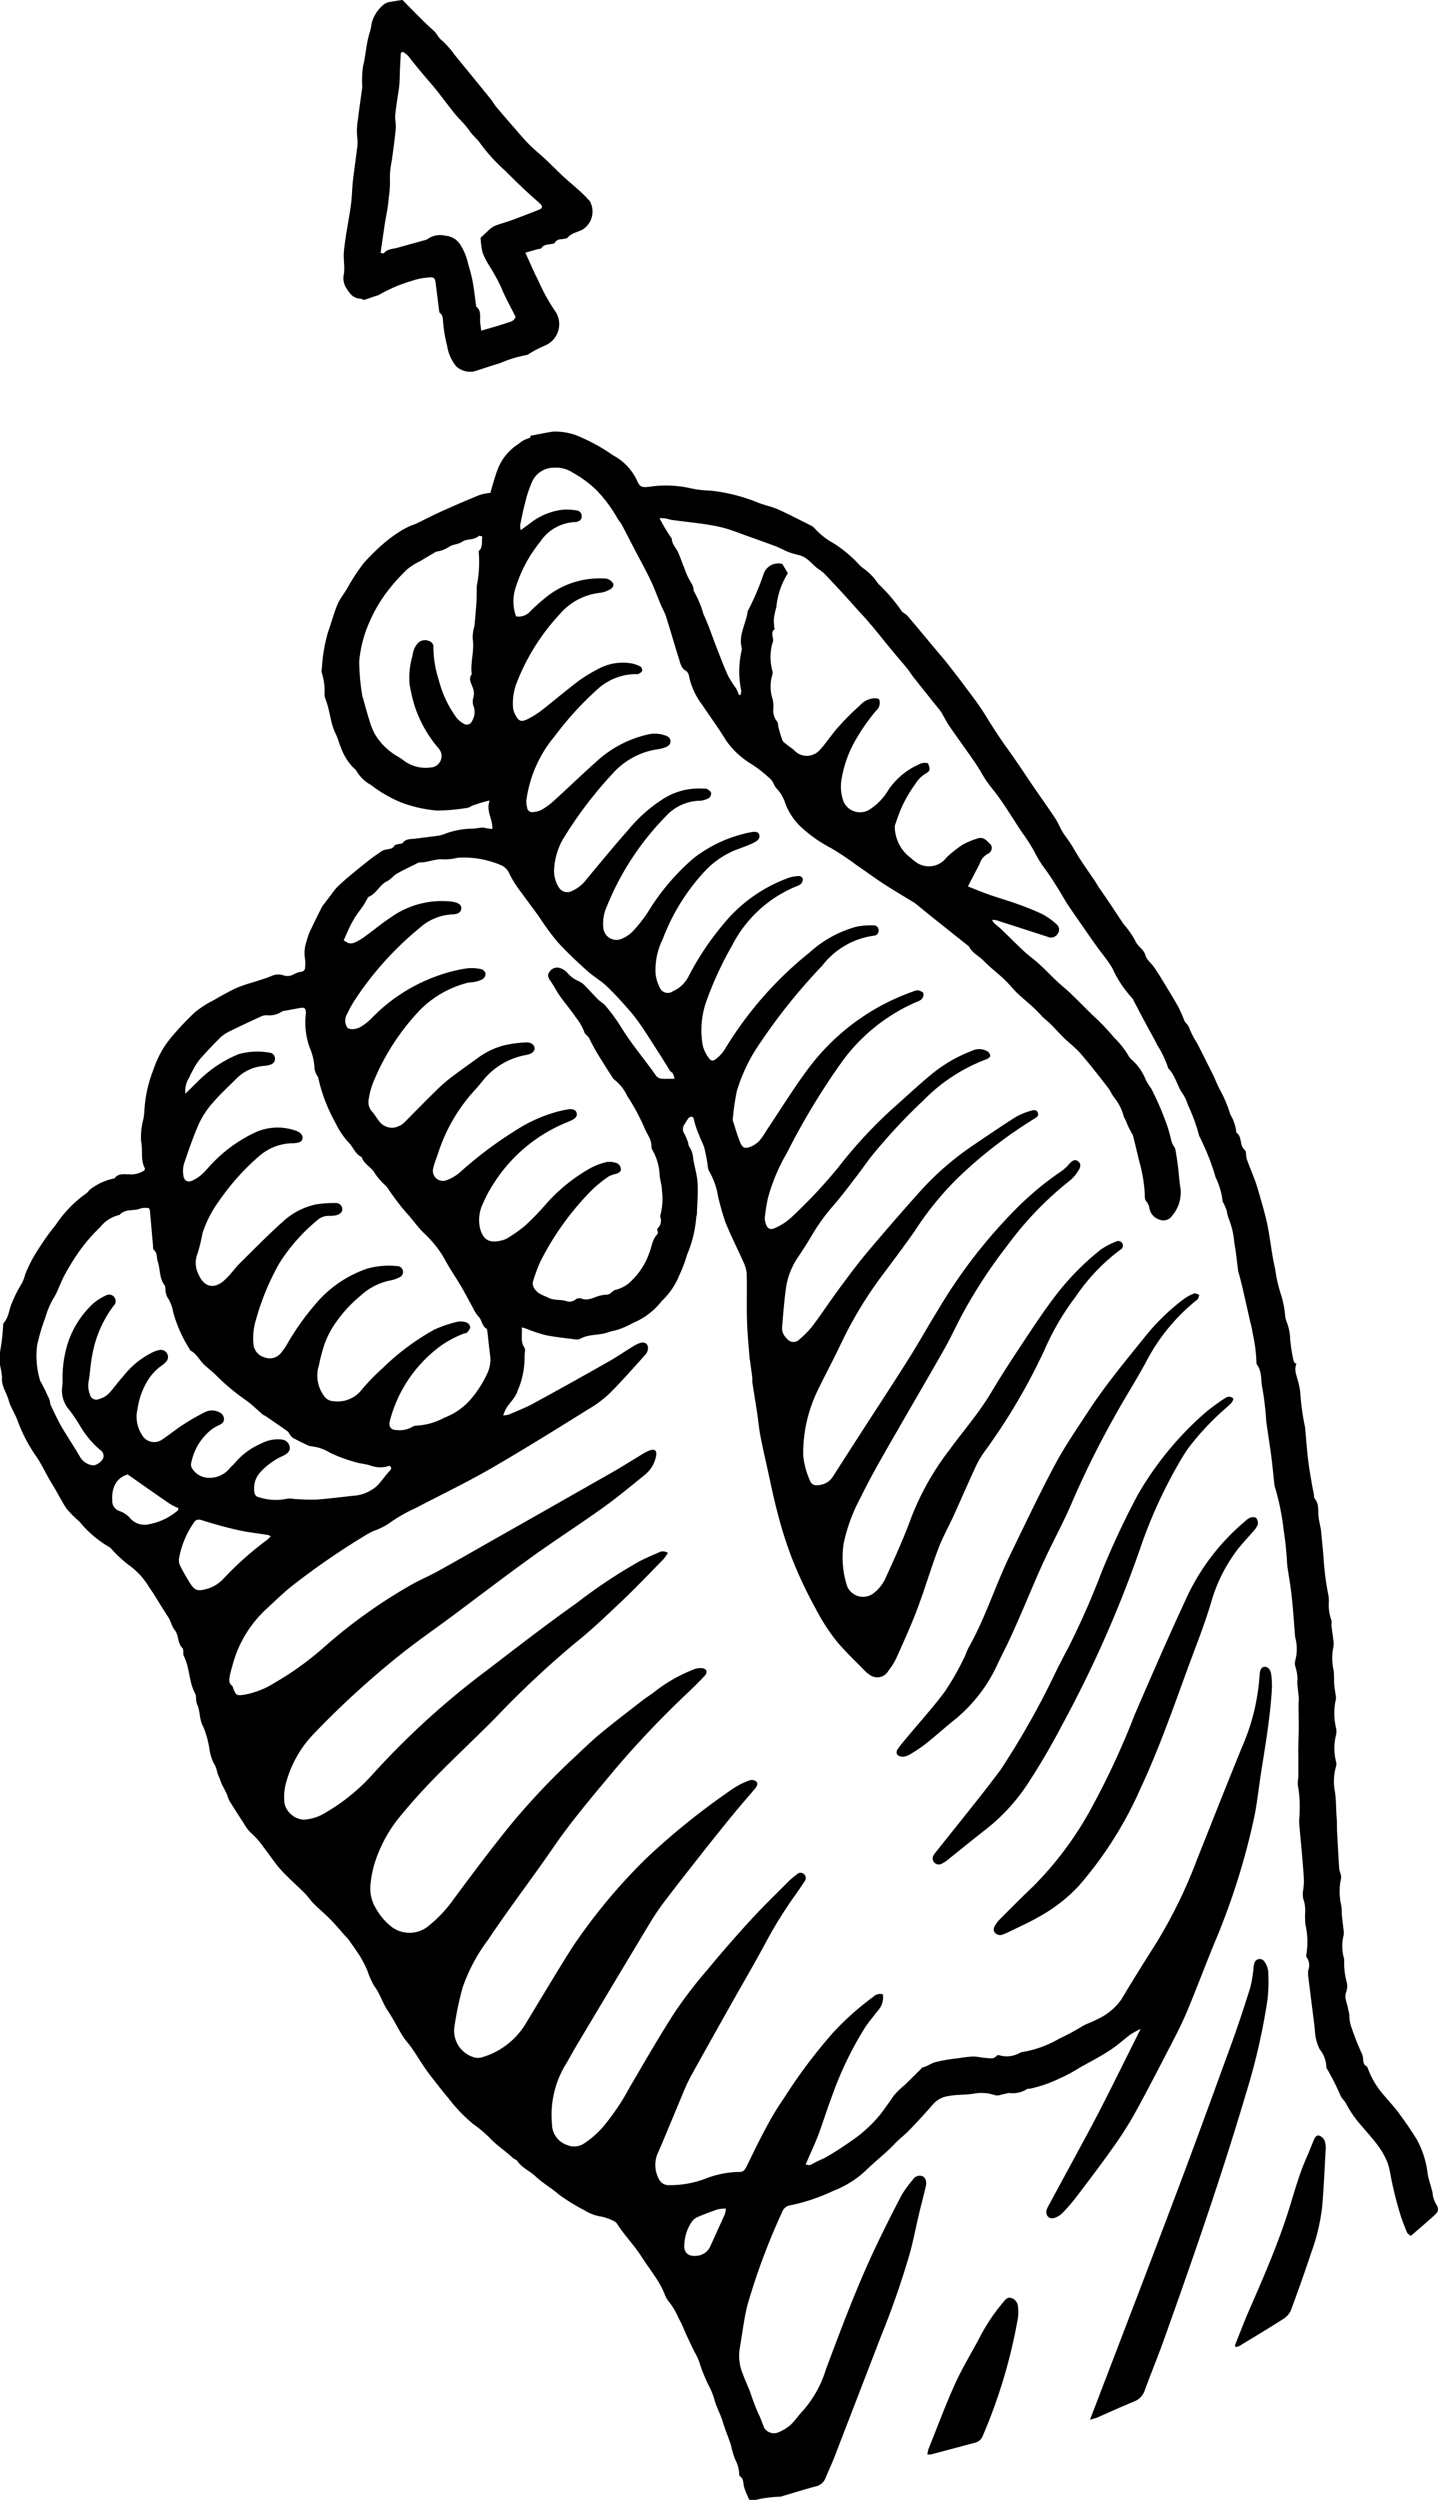 <svg xmlns="http://www.w3.org/2000/svg" width="54.376" height="94.521" viewBox="0 0 54.376 94.521">
  <g id="Group_259" data-name="Group 259" transform="translate(826.791 -15980.405)">
    <path id="Path_242" data-name="Path 242" d="M-777.758,16031.951c-.117.245,0,.47.055.7a2.846,2.846,0,0,1,.077.376,9.187,9.187,0,0,0,.179,1.32.35.35,0,0,1,.008.056c.038.416.069.833.118,1.247.037.313.1.623.148.934.017.1.041.2.061.3.012.064,0,.146.038.189.162.192.119.422.138.642.012.146.049.29.075.436a.789.789,0,0,1,.018.082c.034.352.071.7.1,1.055a10.072,10.072,0,0,0,.188,1.457,1.383,1.383,0,0,1,.013.224,1.64,1.64,0,0,0,.084.661c.038.077.008.186.018.278.017.156.045.311.062.467a.96.96,0,0,1,.008.307,2.04,2.04,0,0,0,.01.887,4.154,4.154,0,0,1,.015.476c.013.165.043.328.065.492a.318.318,0,0,1,.005.11,2.4,2.4,0,0,0,.006,1.1.591.591,0,0,1,0,.251,2.051,2.051,0,0,0,0,1.021.3.3,0,0,1,0,.167,2.043,2.043,0,0,0-.042.972c.049.336.037.669.066,1,.014.167.006.337.014.5.025.473.051.946.081,1.419a1.33,1.33,0,0,0,.052.186.388.388,0,0,1,.019.159,2.28,2.28,0,0,0,.01,1.049,2.846,2.846,0,0,1,.018.335c.019.192.045.386.065.578a.582.582,0,0,1,0,.2,1.691,1.691,0,0,0,.012.856.508.508,0,0,1,.012.11,2.783,2.783,0,0,0,.08.747.658.658,0,0,1,0,.416c-.092.23.029.417.062.622.014.09.048.178.053.269a1.39,1.39,0,0,0,.1.516,10.215,10.215,0,0,0,.379.951.553.553,0,0,1,.04.189c.015.1.01.209.123.267a.117.117,0,0,1,.049.063,3.224,3.224,0,0,0,.646,1.073c.175.213.368.412.53.634.246.336.487.678.7,1.034a3.539,3.539,0,0,1,.393,1.263c.039.228.118.446.175.669.018.072.017.15.039.221a1.016,1.016,0,0,0,.1.25c.1.161.113.273-.022.4-.3.276-.613.539-.93.815-.063-.058-.12-.085-.139-.129-.08-.187-.154-.377-.221-.57a13.82,13.82,0,0,1-.4-1.581,3.322,3.322,0,0,0-.107-.458,2.766,2.766,0,0,0-.245-.492,4.677,4.677,0,0,0-.35-.466c-.2-.247-.423-.48-.619-.733a4.2,4.2,0,0,1-.364-.573c-.064-.12-.172-.2-.225-.336a9,9,0,0,0-.484-.959c-.012-.025-.04-.052-.037-.073a1.126,1.126,0,0,0-.252-.688,1.7,1.7,0,0,1-.181-.712c-.026-.249-.059-.5-.091-.746-.05-.4-.1-.808-.151-1.212a1.026,1.026,0,0,1-.007-.336.493.493,0,0,0-.065-.473.1.1,0,0,1-.015-.078,2.921,2.921,0,0,0-.03-1.159,3.178,3.178,0,0,1-.011-.448,1.284,1.284,0,0,0-.07-.521.844.844,0,0,1,0-.357,3.1,3.1,0,0,0,.025-.359c-.017-.315-.045-.63-.072-.945-.035-.406-.077-.812-.108-1.218-.009-.127.024-.257.014-.383a4.3,4.3,0,0,0-.064-1.031,1.055,1.055,0,0,1,.019-.3c0-.241,0-.482,0-.724,0-.147-.006-.295,0-.442,0-.232.013-.464.014-.7,0-.3-.006-.611-.007-.916,0-.074.015-.149.009-.223-.015-.194-.046-.388-.057-.581a1.465,1.465,0,0,0-.065-.579.444.444,0,0,1-.006-.277,1.687,1.687,0,0,0-.006-.855.692.692,0,0,1-.012-.111c-.039-.473-.069-.946-.12-1.418-.043-.4-.112-.788-.17-1.182,0-.027,0-.057-.007-.084a12.311,12.311,0,0,0-.131-1.277,9.272,9.272,0,0,0-.334-1.632.208.208,0,0,1-.013-.055c-.039-.358-.072-.72-.118-1.077-.052-.4-.117-.807-.175-1.209-.007-.048-.013-.094-.018-.14a10.971,10.971,0,0,0-.142-1.221c-.068-.3-.007-.642-.211-.914a.129.129,0,0,1-.016-.081,6.186,6.186,0,0,0-.149-1.133,3.593,3.593,0,0,0-.088-.408q-.144-.634-.289-1.271c-.038-.161-.08-.323-.122-.485a1.2,1.2,0,0,1-.04-.133c-.051-.368-.083-.739-.151-1.1a3.134,3.134,0,0,0-.225-.945,1.287,1.287,0,0,1-.055-.242c-.027-.086-.065-.168-.1-.251-.021-.051-.065-.1-.063-.149a2.8,2.8,0,0,0-.263-.877c-.077-.275-.174-.546-.278-.812-.093-.239-.208-.472-.314-.706-.007-.018-.026-.031-.028-.048a6.924,6.924,0,0,0-.432-1.185,1.6,1.6,0,0,0-.2-.422c-.206-.294-.266-.668-.523-.933a.1.1,0,0,1-.025-.049,3.878,3.878,0,0,0-.4-.836c-.14-.283-.3-.556-.447-.834-.157-.294-.311-.588-.465-.882-.009-.017-.013-.038-.026-.05a4.248,4.248,0,0,1-.764-1.147c-.173-.3-.4-.558-.6-.838s-.38-.541-.568-.812-.368-.526-.544-.794c-.121-.186-.224-.382-.342-.568-.151-.239-.3-.48-.467-.708a4.165,4.165,0,0,1-.425-.681,6.457,6.457,0,0,0-.473-.739c-.2-.3-.392-.607-.591-.909-.107-.163-.216-.324-.331-.48-.137-.187-.29-.363-.422-.555-.118-.17-.214-.356-.326-.531s-.228-.34-.346-.507c-.25-.356-.507-.709-.752-1.069-.106-.156-.184-.331-.285-.49-.069-.107-.156-.2-.235-.3-.276-.348-.554-.693-.828-1.042-.08-.1-.147-.215-.229-.316-.182-.223-.372-.44-.556-.663-.4-.479-.775-.977-1.2-1.428-.171-.182-.331-.371-.5-.555-.289-.32-.584-.636-.881-.947a2.16,2.16,0,0,0-.244-.184c-.225-.172-.391-.423-.683-.5-.132-.037-.268-.065-.4-.115-.171-.066-.332-.158-.5-.224-.38-.144-.763-.277-1.145-.415-.252-.09-.5-.188-.756-.264a5.774,5.774,0,0,0-.62-.132c-.182-.032-.366-.056-.55-.078-.286-.037-.573-.07-.858-.109-.082-.011-.161-.041-.243-.056-.059-.01-.12-.008-.227-.015a6.71,6.71,0,0,0,.448.753c.006.007.018.014.018.021,0,.2.145.332.224.494.1.2.158.418.247.611a2.621,2.621,0,0,0,.275.593.548.548,0,0,1,.07.178c.014.044,0,.1.03.135a3.832,3.832,0,0,1,.35.846c.2.426.346.879.518,1.318.135.344.264.689.417,1.024a4.921,4.921,0,0,0,.31.484,1.881,1.881,0,0,1,.1.237l.059-.009a.525.525,0,0,0,.024-.168,3.523,3.523,0,0,1,.007-1.464.3.3,0,0,0,.014-.138c-.132-.5.17-.926.224-1.393a9.386,9.386,0,0,0,.6-1.4.586.586,0,0,1,.71-.387l.21.352a2.918,2.918,0,0,0-.437,1.294,2.6,2.6,0,0,0-.09.407,2.278,2.278,0,0,0,.014.358c0,.018.023.047.02.049-.2.143-.012.348-.079.5a1.856,1.856,0,0,0-.077.72,1.741,1.741,0,0,0,.054.323.369.369,0,0,1,.017.161,1.507,1.507,0,0,0,.005.957,1.381,1.381,0,0,1,.025.335.659.659,0,0,0,.138.5c.044.043.033.14.053.21a5.01,5.01,0,0,0,.15.5c.024.063.1.11.155.157.093.076.2.139.287.22a.65.65,0,0,0,.952.012,3.666,3.666,0,0,0,.317-.387c.14-.175.269-.358.421-.521a9.276,9.276,0,0,1,.789-.787.794.794,0,0,1,.615-.281c.037.006.072.018.116.028a.373.373,0,0,1-.087.418,7.193,7.193,0,0,0-.714.993,4.419,4.419,0,0,0-.624,1.687,1.656,1.656,0,0,0,.083.774.682.682,0,0,0,.933.339,2.206,2.206,0,0,0,.775-.788,2.76,2.76,0,0,1,.944-.852c.318-.156.311-.172.541-.146.1.244.09.3-.109.408a1.227,1.227,0,0,0-.381.4,4.9,4.9,0,0,0-.549.971c-.071.172-.13.349-.191.524a.27.27,0,0,0-.022.138,1.487,1.487,0,0,0,.56,1.11c.069.042.12.114.19.153a.832.832,0,0,0,1.207-.139,4.586,4.586,0,0,1,.592-.471,2.736,2.736,0,0,1,.588-.248c.229-.078.356.109.492.236a.239.239,0,0,1-.091.337.625.625,0,0,0-.321.366c-.144.286-.294.57-.453.877.279.109.541.219.809.313.35.122.707.223,1.055.349a9.986,9.986,0,0,1,.955.388,2.484,2.484,0,0,1,.52.371.26.26,0,0,1,.05.376.291.291,0,0,1-.368.109l-1.937-.626a.8.8,0,0,0-.172-.013.776.776,0,0,0,.091.13c.089.081.187.153.274.237.288.276.568.562.86.832.177.165.378.3.556.467.237.217.459.449.692.669.16.15.334.285.492.437.268.258.53.521.792.784a9.2,9.2,0,0,1,.868.9,3.336,3.336,0,0,1,.516.645c.055.127.193.218.29.328a2.033,2.033,0,0,1,.379.607,1.934,1.934,0,0,0,.2.321,10.835,10.835,0,0,1,.529,1.191,5.439,5.439,0,0,1,.245.819,1.177,1.177,0,0,0,.083.176.578.578,0,0,1,.065.122c.04.237.08.475.106.713s.042.461.077.691a1.347,1.347,0,0,1-.308,1.119.389.389,0,0,1-.445.153.559.559,0,0,1-.4-.388.624.624,0,0,0-.138-.326c-.053-.054-.047-.176-.049-.267a5.418,5.418,0,0,0-.194-1.18c-.081-.332-.16-.665-.243-1a.784.784,0,0,0-.07-.146c-.032-.062-.068-.124-.1-.187-.042-.093-.078-.188-.119-.28a.9.9,0,0,1-.072-.15,1.851,1.851,0,0,0-.356-.7c-.09-.115-.144-.259-.233-.373-.335-.43-.668-.862-1.023-1.274-.189-.22-.426-.4-.635-.6-.178-.175-.343-.361-.519-.536-.11-.111-.242-.2-.345-.317-.263-.3-.578-.539-.867-.808-.188-.175-.347-.382-.533-.56-.254-.24-.536-.452-.778-.7-.178-.186-.43-.293-.553-.534-.011-.023-.039-.039-.061-.057q-.673-.536-1.345-1.071c-.215-.173-.426-.348-.64-.52a.751.751,0,0,0-.094-.058c-.37-.228-.745-.446-1.108-.684-.338-.221-.662-.463-1-.691a10.349,10.349,0,0,0-.989-.659,5.147,5.147,0,0,1-1.144-.811,2.4,2.4,0,0,1-.573-.875,1.409,1.409,0,0,0-.312-.544c-.1-.091-.129-.243-.218-.344a4.97,4.97,0,0,0-.826-.644,3.092,3.092,0,0,1-.879-.84c-.28-.459-.6-.893-.9-1.344a2.708,2.708,0,0,1-.5-1.071.321.321,0,0,0-.113-.217c-.191-.1-.219-.294-.274-.466-.169-.533-.32-1.071-.489-1.6-.05-.157-.141-.3-.2-.453-.134-.316-.249-.64-.4-.948-.187-.392-.4-.771-.6-1.158-.157-.3-.311-.606-.472-.906-.048-.091-.127-.163-.172-.255a5.231,5.231,0,0,0-.793-1.06,4.354,4.354,0,0,0-.887-.652,1.158,1.158,0,0,0-.718-.187.9.9,0,0,0-.82.533,4.441,4.441,0,0,0-.262.792c-.075.275-.13.557-.187.838a.793.793,0,0,0,.019.2l.374-.276a2.444,2.444,0,0,1,1.233-.5,2.107,2.107,0,0,1,.5.028.217.217,0,0,1,.2.231c-.005.136-.1.188-.224.21a.137.137,0,0,1-.028,0,1.661,1.661,0,0,0-1.317.744,5.2,5.2,0,0,0-.956,1.821,1.649,1.649,0,0,0,.042,1,.583.583,0,0,0,.547-.2,7.639,7.639,0,0,1,.652-.575,3.224,3.224,0,0,1,2.073-.659.525.525,0,0,1,.194.021.436.436,0,0,1,.2.159c.049.11-.038.2-.134.246a.987.987,0,0,1-.341.116,2.332,2.332,0,0,0-1.531.8,8.132,8.132,0,0,0-1.664,2.679,2.178,2.178,0,0,0-.11.872.709.709,0,0,0,.088.265c.124.244.223.283.47.158a3.216,3.216,0,0,0,.521-.327c.472-.367.928-.758,1.406-1.118a5.9,5.9,0,0,1,.791-.477,1.939,1.939,0,0,1,1.175-.186,1.226,1.226,0,0,1,.366.124.185.185,0,0,1,.065.164c-.012.047-.084.084-.137.113a.259.259,0,0,1-.111.009,2.173,2.173,0,0,0-1.471.6,11.954,11.954,0,0,0-1.516,1.653c-.065.08-.124.164-.192.242a4.765,4.765,0,0,0-.951,2.279.877.877,0,0,0,.03.275.183.183,0,0,0,.22.166.787.787,0,0,0,.321-.083,2.641,2.641,0,0,0,.453-.328c.553-.5,1.091-1.025,1.651-1.521a4.241,4.241,0,0,1,1.868-.988,1.189,1.189,0,0,1,.691.017c.11.04.216.09.215.227s-.1.193-.211.235a1.093,1.093,0,0,1-.215.059,2.829,2.829,0,0,0-1.735.9,15.34,15.34,0,0,0-1.914,2.524,2.6,2.6,0,0,0-.327,1.176,1.146,1.146,0,0,0,.194.652.373.373,0,0,0,.477.117,1.356,1.356,0,0,0,.544-.429c.532-.642,1.061-1.285,1.613-1.908a5.564,5.564,0,0,1,1.253-1.118,2.519,2.519,0,0,1,1.573-.417c.046,0,.1-.006.137.016.059.037.136.09.147.146a.218.218,0,0,1-.077.189.775.775,0,0,1-.339.107,1.773,1.773,0,0,0-1.275.567,10.431,10.431,0,0,0-2.251,3.428,1.545,1.545,0,0,0-.136.765.5.5,0,0,0,.75.435,1.2,1.2,0,0,0,.384-.277,5.535,5.535,0,0,0,.551-.7,8.486,8.486,0,0,1,1.735-2.048,5.09,5.09,0,0,1,2.181-.983.555.555,0,0,1,.056-.009c.1-.009.2-.006.239.1s-.023.2-.114.257a2,2,0,0,1-.3.146c-.164.068-.332.125-.5.191a3.228,3.228,0,0,0-1.123.773,7.767,7.767,0,0,0-1.607,2.581,2.623,2.623,0,0,0-.273,1.329,1.589,1.589,0,0,0,.153.5.331.331,0,0,0,.5.15,1.22,1.22,0,0,0,.583-.543,10.638,10.638,0,0,1,1.3-1.963,5.677,5.677,0,0,1,2.506-1.788,1.375,1.375,0,0,1,.383-.065.182.182,0,0,1,.144.1.273.273,0,0,1-.067.191.41.41,0,0,1-.17.095,4.764,4.764,0,0,0-2.447,2.256,13.092,13.092,0,0,0-.982,2.141,3.31,3.31,0,0,0-.123,1.605,1.226,1.226,0,0,0,.221.476c.093.141.178.148.3.039a1.419,1.419,0,0,0,.317-.351,13.874,13.874,0,0,1,3.2-3.657,4.318,4.318,0,0,1,1.78-.979,2.825,2.825,0,0,1,.637-.051.184.184,0,0,1,.2.193.192.192,0,0,1-.195.2,2.968,2.968,0,0,0-1.938,1.132,21.7,21.7,0,0,0-2.323,2.884,6.49,6.49,0,0,0-.907,1.857,9.471,9.471,0,0,0-.152,1.055.132.132,0,0,0,0,.056c.093.282.169.571.285.843.087.2.176.231.385.151a.958.958,0,0,0,.339-.23,2.882,2.882,0,0,0,.27-.392c.527-.785,1.021-1.594,1.587-2.349a8.446,8.446,0,0,1,3.955-2.9.4.4,0,0,1,.188-.042c.074.015.175.056.2.112a.273.273,0,0,1-.065.217.506.506,0,0,1-.193.108,6.838,6.838,0,0,0-2.85,2.3,26.543,26.543,0,0,0-2.056,3.412,7.005,7.005,0,0,0-.715,1.7,6.669,6.669,0,0,0-.118.72.6.6,0,0,0,.032.247c.058.187.165.256.341.174a2.18,2.18,0,0,0,.589-.369,18.944,18.944,0,0,0,1.826-1.942,17.219,17.219,0,0,1,2.079-2.24c.476-.422.942-.857,1.432-1.264a5.457,5.457,0,0,1,1.523-.885.634.634,0,0,1,.593.014.255.255,0,0,1,.109.173c0,.039-.076.1-.13.122a6.567,6.567,0,0,0-2.4,1.563,21.621,21.621,0,0,0-1.986,2.14c-.188.245-.364.5-.552.744-.274.356-.543.717-.836,1.058a7.447,7.447,0,0,0-.812,1.106q-.262.448-.554.879a2.768,2.768,0,0,0-.46,1.2c-.064.472-.1.949-.14,1.424a.53.53,0,0,0,.178.453.305.305,0,0,0,.472.033,3.424,3.424,0,0,0,.508-.521c.342-.456.656-.934.995-1.393s.7-.949,1.08-1.4c.645-.767,1.3-1.52,1.97-2.269a10.922,10.922,0,0,1,2.031-1.765c.534-.362,1.068-.727,1.614-1.072a2.675,2.675,0,0,1,.569-.229c.1-.033.216-.043.256.091.034.114-.057.166-.14.215a17.037,17.037,0,0,0-2.859,2.207,11.7,11.7,0,0,0-1.664,2.043c-.382.543-.78,1.075-1.179,1.607a15.232,15.232,0,0,0-1.6,2.633c-.283.6-.6,1.187-.888,1.782a5.466,5.466,0,0,0-.548,2.445,3.037,3.037,0,0,0,.246.941c.069.194.2.228.413.182a.682.682,0,0,0,.458-.3q.492-.769.985-1.534c.629-.976,1.266-1.945,1.885-2.927.379-.6.725-1.225,1.1-1.831a19.638,19.638,0,0,1,3.037-3.918,11.653,11.653,0,0,1,1.671-1.369,1.768,1.768,0,0,0,.28-.271c.123-.13.214-.158.314-.087s.126.181.036.325a1.487,1.487,0,0,1-.336.405,12.7,12.7,0,0,0-2.353,2.438,19,19,0,0,0-1.707,2.6c-.23.429-.432.873-.672,1.3-.557.984-1.129,1.962-1.694,2.942-.294.511-.59,1.021-.876,1.535-.209.376-.412.756-.6,1.144a6.483,6.483,0,0,0-.654,1.754,3.5,3.5,0,0,0,.133,1.637.652.652,0,0,0,.988.263,1.536,1.536,0,0,0,.488-.639c.333-.731.668-1.463.942-2.221a10.309,10.309,0,0,1,1.442-2.561c.53-.725,1.122-1.4,1.585-2.179.331-.555.679-1.1,1.037-1.637.439-.663.872-1.333,1.352-1.966a9.928,9.928,0,0,1,1.74-1.787,2.745,2.745,0,0,1,.589-.313.178.178,0,0,1,.244.077.179.179,0,0,1-.089.239,7.266,7.266,0,0,0-1.673,1.758,9.775,9.775,0,0,0-1.19,2.031,22.774,22.774,0,0,1-2.265,3.839,3.356,3.356,0,0,0-.35.605c-.283.611-.55,1.23-.829,1.844-.186.407-.41.8-.568,1.221-.283.753-.51,1.526-.794,2.279-.238.629-.518,1.242-.792,1.857a2.578,2.578,0,0,1-.3.477.476.476,0,0,1-.722.141.746.746,0,0,1-.132-.1c-.365-.377-.749-.736-1.087-1.136a7.435,7.435,0,0,1-.814-1.261,16.3,16.3,0,0,1-.9-1.913,15.793,15.793,0,0,1-.523-1.646c-.159-.592-.279-1.194-.412-1.793-.089-.4-.181-.8-.256-1.2-.052-.274-.074-.554-.116-.828-.056-.376-.12-.752-.177-1.128-.013-.083,0-.168-.014-.251-.024-.2-.053-.406-.08-.609,0-.018-.011-.036-.013-.054-.035-.474-.085-.948-.1-1.422-.018-.59,0-1.181-.011-1.771a1.152,1.152,0,0,0-.1-.426c-.233-.528-.5-1.043-.712-1.577a9.722,9.722,0,0,1-.273-.965,2.8,2.8,0,0,0-.345-.964.475.475,0,0,1-.044-.187,6.8,6.8,0,0,0-.131-.683c-.046-.156-.133-.3-.188-.458a3.454,3.454,0,0,1-.209-.627c-.016-.11-.142-.118-.211-.022-.054.076-.1.158-.15.235a.3.3,0,0,0,.005.34,2.576,2.576,0,0,1,.13.3c.024.061.017.139.054.187a.918.918,0,0,1,.149.441c.047.313.146.618.165.931.023.39-.012.783-.025,1.174,0,.046-.024.091-.025.137a4.521,4.521,0,0,1-.345,1.4,5.154,5.154,0,0,1-.294.78,2.781,2.781,0,0,1-.624.937.246.246,0,0,0-.059.061,2.647,2.647,0,0,1-1.054.8,3.606,3.606,0,0,1-.508.234c-.146.056-.3.075-.452.128-.342.122-.727.058-1.055.245a.332.332,0,0,1-.192.02c-.377-.049-.758-.085-1.129-.163a6.14,6.14,0,0,1-.736-.248c-.034-.012-.068-.021-.149-.042.028.274-.06.529.1.765a.228.228,0,0,1,.024.125,1.659,1.659,0,0,0-.019.22,3.088,3.088,0,0,1-.256,1.271c-.091.313-.355.493-.482.768-.022.048-.038.1-.071.181a1,1,0,0,0,.212-.032c.3-.13.607-.248.894-.4q1.453-.792,2.894-1.611c.31-.176.6-.378.906-.563a1.223,1.223,0,0,1,.276-.136c.2-.062.334.07.285.274a.4.4,0,0,1-.089.172c-.44.484-.87.979-1.332,1.442a4.216,4.216,0,0,1-.781.593c-1.241.77-2.478,1.546-3.743,2.275-.924.533-1.888.994-2.833,1.489a5.9,5.9,0,0,0-1.036.6,2.6,2.6,0,0,1-.547.263,2.707,2.707,0,0,0-.249.128,28.2,28.2,0,0,0-2.845,1.956c-.336.268-.643.572-.96.863a4.416,4.416,0,0,0-1.3,2.191,3.135,3.135,0,0,0-.09.353c-.018.126-.05.264.084.359a.168.168,0,0,1,.039.073c.106.292.126.313.432.27a3.284,3.284,0,0,0,1.167-.464,11.567,11.567,0,0,0,1.8-1.294,19.6,19.6,0,0,1,3.4-2.431c.312-.17.64-.311.951-.482.68-.376,1.353-.763,2.028-1.146q2.295-1.3,4.589-2.607c.349-.2.689-.416,1.035-.623a2.127,2.127,0,0,1,.344-.187c.2-.074.293,0,.252.211a1.192,1.192,0,0,1-.426.709c-.523.426-1.042.857-1.589,1.248-.882.633-1.8,1.22-2.679,1.854-1.033.743-2.044,1.518-3.065,2.278-.654.484-1.325.947-1.959,1.458a33.087,33.087,0,0,0-3.306,3.04,4.272,4.272,0,0,0-1,1.893,2.114,2.114,0,0,0-.025.67.816.816,0,0,0,.718.6,1.759,1.759,0,0,0,.845-.276,7.292,7.292,0,0,0,1.7-1.366,30.414,30.414,0,0,1,4.414-4.026c1.114-.853,2.225-1.715,3.37-2.525a19.633,19.633,0,0,1,2.383-1.583c.225-.114.456-.217.689-.313a.345.345,0,0,1,.377,0,1.87,1.87,0,0,1-.17.241c-.5.508-.988,1.024-1.5,1.513-.6.567-1.193,1.141-1.835,1.654a35.819,35.819,0,0,0-3.029,2.842c-.737.745-1.506,1.459-2.239,2.208-.484.494-.95,1.011-1.387,1.546a5.265,5.265,0,0,0-.943,1.775,3.812,3.812,0,0,0-.138.715,1.45,1.45,0,0,0,.193.939,2.352,2.352,0,0,0,.612.716,1.131,1.131,0,0,0,1.33,0,4.963,4.963,0,0,0,1.036-1.1c.715-.961,1.432-1.923,2.191-2.85a26.867,26.867,0,0,1,2.4-2.521c.306-.288.608-.583.933-.851.527-.434,1.069-.848,1.608-1.267.148-.115.313-.208.456-.328a5.837,5.837,0,0,1,1.435-.816.688.688,0,0,1,.35-.056c.166.021.207.16.091.285-.205.219-.419.429-.635.636a36.276,36.276,0,0,0-2.748,2.889c-.8.962-1.623,1.92-2.332,2.951-.811,1.182-1.685,2.316-2.478,3.508a6.539,6.539,0,0,0-.962,1.8,11.737,11.737,0,0,0-.314,1.508,1.046,1.046,0,0,0,.725,1.131.519.519,0,0,0,.3.01,2.873,2.873,0,0,0,1.646-1.233c.588-.969,1.165-1.943,1.769-2.9a21.367,21.367,0,0,1,2.829-3.407,27.015,27.015,0,0,1,3.233-2.6,2.965,2.965,0,0,1,.647-.334.294.294,0,0,1,.253.027c.1.079.042.192-.027.275-.283.337-.574.666-.853,1.007q-.586.718-1.159,1.445c-.486.618-.972,1.236-1.447,1.863a9.049,9.049,0,0,0-.546.815q-1.375,2.287-2.741,4.577c-.159.265-.3.539-.461.8a3.676,3.676,0,0,0-.476,2.188.835.835,0,0,0,.572.788.677.677,0,0,0,.617-.043,3.5,3.5,0,0,0,.881-.815,8.661,8.661,0,0,0,.86-1.312c.565-.96,1.118-1.929,1.722-2.863a17.137,17.137,0,0,1,1.229-1.6c.525-.634,1.065-1.257,1.621-1.862.467-.512.966-.993,1.454-1.484a3.088,3.088,0,0,1,.3-.251.192.192,0,0,1,.278-.008.2.2,0,0,1,.009.281c-.119.179-.238.358-.364.533a16.2,16.2,0,0,0-1.107,1.789c-.412.767-.853,1.518-1.279,2.275-.522.93-1.046,1.86-1.561,2.794a7.292,7.292,0,0,0-.312.689c-.3.707-.586,1.417-.889,2.121a1.114,1.114,0,0,0,.016,1.051.4.4,0,0,0,.384.222,3.768,3.768,0,0,0,1.32-.225,3.693,3.693,0,0,1,1.34-.275c.15.006.208-.089.266-.206.247-.5.49-1.011.757-1.5a10.517,10.517,0,0,1,.639-1.055,19.9,19.9,0,0,1,1.866-2.494,10.577,10.577,0,0,1,1.526-1.363.364.364,0,0,1,.368-.095.757.757,0,0,1-.207.636c-.153.2-.319.393-.458.6a13.1,13.1,0,0,0-1.265,2.626c-.182.48-.334.974-.514,1.455-.115.307-.256.6-.385.9-.028.065-.054.131-.092.221.085.006.154.032.187.009a4.706,4.706,0,0,1,.51-.249,11.34,11.34,0,0,0,1-.637,5.049,5.049,0,0,0,1.119-1.014c.181-.233.346-.471.512-.713a3.172,3.172,0,0,1,.433-.421c.2-.2.405-.4.607-.6.013-.013.02-.039.034-.043.171-.039.317-.148.475-.2a5.81,5.81,0,0,1,.877-.152,4.671,4.671,0,0,1,.58-.068c.155,0,.311.042.468.052s.3.063.418-.079a.112.112,0,0,1,.094-.023,1,1,0,0,0,.806-.1.119.119,0,0,1,.054-.016,4.077,4.077,0,0,0,1.431-.519,7.849,7.849,0,0,0,.845-.454c.169-.1.366-.157.54-.253a2.258,2.258,0,0,0,.943-.76q.636-1.059,1.3-2.1a18.441,18.441,0,0,0,1.576-3.224c.564-1.416,1.123-2.835,1.7-4.246a8.03,8.03,0,0,0,.654-2.685c.01-.22.075-.321.192-.329s.224.1.249.292a3.235,3.235,0,0,1,.022.614c-.067,1.029-.239,2.044-.4,3.062-.1.628-.159,1.265-.3,1.884a26.489,26.489,0,0,1-1.393,4.412c-.381.906-.72,1.829-1.1,2.738-.171.414-.374.816-.581,1.215-.478.923-.952,1.848-1.456,2.757a14.381,14.381,0,0,1-.872,1.34c-.412.58-.843,1.146-1.274,1.712a6.859,6.859,0,0,1-.531.617.761.761,0,0,1-.328.2c-.193.051-.326-.1-.281-.3a.573.573,0,0,1,.053-.129q.742-1.371,1.484-2.741.366-.68.714-1.369c.384-.76.762-1.524,1.143-2.286.045-.091.091-.181.163-.326a3.352,3.352,0,0,0-.4.221c-.264.2-.507.426-.783.6-.361.234-.744.432-1.12.643a5.774,5.774,0,0,1-.782.418,5.013,5.013,0,0,1-1.073.373c-.055.009-.125,0-.162.034a1,1,0,0,1-.643.134c-.109.009-.214.049-.322.067a.437.437,0,0,1-.218.018,1.592,1.592,0,0,0-.83-.056c-.315.049-.633.026-.939.088a.935.935,0,0,0-.559.287c-.293.341-.6.671-.915,1-.178.185-.388.338-.563.525-.336.359-.731.652-1.082,1a3.775,3.775,0,0,1-1.23.771,7.251,7.251,0,0,1-1.619.546.379.379,0,0,0-.312.247,24.618,24.618,0,0,0-1.315,3.521c-.138.552-.2,1.122-.3,1.685a1.782,1.782,0,0,0,.117.908c.084.234.192.462.283.694a8.439,8.439,0,0,0,.311.82c.089.173.143.354.217.53a.431.431,0,0,0,.484.2,1.627,1.627,0,0,0,.5-.286c.187-.167.324-.389.5-.568a4.26,4.26,0,0,0,.858-1.56c.583-1.552,1.16-3.1,1.87-4.6q.476-1,.992-1.982a3.931,3.931,0,0,1,.413-.566.306.306,0,0,1,.362-.147c.121.046.18.2.136.391-.08.347-.174.689-.256,1.036-.118.5-.215,1.007-.35,1.5a32.825,32.825,0,0,1-1.108,3.179q-.878,2.281-1.757,4.558c-.1.254-.218.5-.321.749a.5.5,0,0,1-.362.317c-.433.117-.862.251-1.293.378a.157.157,0,0,1-.054.014,4.544,4.544,0,0,0-1.075.158.471.471,0,0,1-.09-.018c-.063-.149-.147-.314-.2-.488-.047-.146-.007-.321-.165-.429-.027-.019-.025-.087-.029-.133a1.263,1.263,0,0,0-.15-.5,3.551,3.551,0,0,1-.162-.559c-.1-.29-.218-.572-.306-.865s-.243-.552-.319-.852a2.867,2.867,0,0,0-.214-.522,5.812,5.812,0,0,1-.36-.9,2.548,2.548,0,0,0-.179-.372c-.115-.241-.231-.481-.343-.723a4.614,4.614,0,0,0-.255-.55,2.807,2.807,0,0,0-.326-.567,1.077,1.077,0,0,1-.217-.381,3.946,3.946,0,0,0-.407-.71c-.15-.229-.315-.448-.463-.68-.278-.433-.644-.8-.918-1.235a.316.316,0,0,0-.15-.111,1.863,1.863,0,0,0-.418-.15,1.637,1.637,0,0,1-.649-.236,7.322,7.322,0,0,1-.976-.6c-.275-.243-.607-.424-.871-.677-.224-.214-.526-.329-.706-.594-.039-.057-.128-.075-.18-.125-.273-.261-.594-.461-.853-.739a4.593,4.593,0,0,0-.636-.534,5.985,5.985,0,0,1-.935-.977c-.13-.153-.255-.309-.378-.467-.164-.21-.332-.417-.484-.636-.177-.254-.336-.521-.512-.776-.111-.163-.253-.307-.357-.475-.194-.312-.354-.646-.56-.95s-.293-.649-.515-.939a3.052,3.052,0,0,1-.265-.6,4.748,4.748,0,0,0-.266-.515c-.137-.22-.292-.429-.441-.642a1.5,1.5,0,0,0-.114-.124c-.187-.209-.366-.427-.562-.626s-.432-.4-.64-.605c-.118-.117-.208-.262-.325-.38-.305-.306-.634-.59-.924-.909-.235-.26-.421-.564-.642-.839a2.945,2.945,0,0,0-.473-.541,1.361,1.361,0,0,1-.268-.351q-.284-.431-.555-.868a1.445,1.445,0,0,1-.077-.205c-.028-.067-.061-.131-.094-.2s-.067-.125-.1-.189c-.037-.084-.069-.172-.1-.257a1.656,1.656,0,0,1-.089-.229.987.987,0,0,0-.137-.354,1.683,1.683,0,0,1-.154-.5,3.649,3.649,0,0,0-.242-.879c-.157-.274-.1-.58-.233-.846a.66.66,0,0,1-.034-.192.568.568,0,0,0-.027-.192c-.251-.444-.205-.979-.436-1.43-.044-.087.007-.24-.051-.3-.2-.192-.126-.484-.3-.694-.105-.124-.138-.331-.244-.488-.25-.373-.469-.768-.726-1.137a2.774,2.774,0,0,0-.76-.823,4.691,4.691,0,0,1-.633-.582.421.421,0,0,0-.1-.093,4.16,4.16,0,0,1-1.137-.971,3.982,3.982,0,0,1-.486-.49c-.2-.3-.357-.629-.549-.936-.216-.345-.373-.719-.61-1.056a5.95,5.95,0,0,1-.705-1.37c-.093-.249-.254-.476-.322-.73-.078-.291-.284-.543-.252-.87a2.943,2.943,0,0,0-.07-.434,3.039,3.039,0,0,1,0-.557,7.424,7.424,0,0,0,.113-.987.122.122,0,0,1,.018-.076c.208-.221.2-.53.327-.786a4.119,4.119,0,0,1,.333-.662,1.42,1.42,0,0,0,.153-.382,5.016,5.016,0,0,1,.5-.959,9.328,9.328,0,0,1,.66-.924,4.5,4.5,0,0,1,1.144-1.181c.06-.037.1-.107.153-.154a2.174,2.174,0,0,1,.854-.405c.027-.008.065-.008.078-.025.144-.19.351-.141.541-.143a.9.9,0,0,0,.584-.152c.005-.026.024-.061.013-.079-.175-.318-.067-.677-.142-1.016a2.62,2.62,0,0,1,.082-.823,2.665,2.665,0,0,0,.04-.274,4.908,4.908,0,0,1,.339-1.6,4.3,4.3,0,0,1,.3-.687,3.815,3.815,0,0,1,.447-.628,10.351,10.351,0,0,1,.845-.884,3.9,3.9,0,0,1,.676-.432c.288-.166.578-.332.88-.473a6.254,6.254,0,0,1,.658-.223c.219-.073.444-.135.657-.225a.625.625,0,0,1,.461-.027.467.467,0,0,0,.4-.047.82.82,0,0,1,.258-.087.164.164,0,0,0,.159-.189,1.084,1.084,0,0,0,0-.279,1.331,1.331,0,0,1,.054-.681,2.282,2.282,0,0,1,.194-.513c.123-.268.258-.529.39-.793a.545.545,0,0,1,.062-.088c.1-.131.2-.263.3-.394a2.479,2.479,0,0,1,.205-.259c.15-.146.308-.286.469-.421q.371-.311.752-.61c.155-.122.319-.233.483-.344a.488.488,0,0,1,.156-.052c.115-.027.243-.015.314-.148.019-.036.1-.042.151-.058s.132-.009.158-.043c.127-.169.313-.141.483-.163.295-.04.591-.072.885-.113a1.192,1.192,0,0,0,.214-.063,2.977,2.977,0,0,1,1.032-.2c.137,0,.274-.033.411-.045a.676.676,0,0,1,.128.025c.07.012.141.02.238.031.026-.371-.248-.673-.1-1.078a5.654,5.654,0,0,0-.67.2.484.484,0,0,1-.149.074,7.028,7.028,0,0,1-1.19.106,5.075,5.075,0,0,1-1.35-.31,4.937,4.937,0,0,1-1.126-.655,1.387,1.387,0,0,1-.55-.531.383.383,0,0,0-.095-.1,2.062,2.062,0,0,1-.474-.733c-.085-.186-.129-.392-.214-.562-.215-.43-.218-.912-.4-1.344a.641.641,0,0,1-.026-.193,2.168,2.168,0,0,0-.094-.745.387.387,0,0,1-.008-.2,6.29,6.29,0,0,1,.232-1.368c.128-.349.216-.711.36-1.053.1-.235.281-.437.4-.668a7.921,7.921,0,0,1,.59-.892,8.341,8.341,0,0,1,.619-.624,5.424,5.424,0,0,1,.773-.588,2.728,2.728,0,0,1,.571-.271c.317-.151.628-.316.949-.461.491-.221.984-.435,1.483-.637a1.758,1.758,0,0,1,.393-.074c.1-.327.176-.63.289-.919a1.979,1.979,0,0,1,.788-.94.932.932,0,0,1,.4-.213c.023,0,.04-.067.06-.1l0,.007c.273-.051.546-.109.821-.152a2.294,2.294,0,0,1,1.083.219,6.85,6.85,0,0,1,1.2.675,2.078,2.078,0,0,1,.913.968c.11.262.216.247.464.222a4.2,4.2,0,0,1,1.541.054,3.8,3.8,0,0,0,.746.09,6.6,6.6,0,0,1,1.857.471c.241.09.5.142.732.246.413.187.815.4,1.22.6a.486.486,0,0,1,.174.138,2.762,2.762,0,0,0,.708.546,5.042,5.042,0,0,1,.889.731,1.289,1.289,0,0,0,.2.193,2.19,2.19,0,0,1,.574.583.372.372,0,0,0,.058.061,6.536,6.536,0,0,1,.831.978c.056.08.168.119.232.194.374.439.741.884,1.111,1.327.105.126.216.248.318.377.246.313.493.627.73.947.265.357.542.709.774,1.089.254.414.518.826.8,1.219s.564.806.836,1.216c.328.492.676.971,1.005,1.462.109.163.179.353.281.521s.216.3.315.459c.127.2.237.407.366.6.173.266.357.525.535.788.052.077.1.16.147.237.128.188.261.376.388.566.19.281.373.567.566.848a3.471,3.471,0,0,1,.437.625c.088.224.323.315.386.558.04.152.2.271.3.409s.183.268.267.406c.217.356.438.712.644,1.074a4.534,4.534,0,0,1,.25.553c.047.118.165.178.2.316a3.447,3.447,0,0,0,.294.563c.221.432.439.867.654,1.3a4.235,4.235,0,0,0,.256.548,4.75,4.75,0,0,1,.343.845,1.548,1.548,0,0,1,.226.68c.235.152.106.479.318.657.072.062.039.234.079.348.14.393.317.773.429,1.173.12.426.252.847.344,1.284.119.563.166,1.139.3,1.7a5.54,5.54,0,0,0,.231,1,3.692,3.692,0,0,1,.149.792.785.785,0,0,0,.049.188,1.953,1.953,0,0,1,.138.677,6.782,6.782,0,0,0,.131.823c.009.045.07.081.108.121Zm-36.036-15.992c.172.124.26.151.435.075a2.135,2.135,0,0,0,.382-.23c.319-.23.62-.486.948-.7a3.311,3.311,0,0,1,2.338-.605c.231.033.354.122.345.257s-.118.218-.344.223a1.988,1.988,0,0,0-1.243.521,12.115,12.115,0,0,0-2.4,2.655,4.247,4.247,0,0,0-.33.587.477.477,0,0,0,0,.508c.073.1.341.089.526-.028a2.041,2.041,0,0,0,.413-.333,6.479,6.479,0,0,1,2.513-1.6,5.818,5.818,0,0,1,1.058-.267,1.673,1.673,0,0,1,.556.027.246.246,0,0,1,.165.157.254.254,0,0,1-.092.211.951.951,0,0,1-.311.112c-.1.023-.207.016-.3.043a3.882,3.882,0,0,0-1.737.985,8.7,8.7,0,0,0-1.82,2.81,2.964,2.964,0,0,0-.156.595.539.539,0,0,0,.141.491c.085.094.145.211.227.308a.61.61,0,0,0,.542.285.732.732,0,0,0,.466-.229c.395-.4.788-.8,1.188-1.193a6,6,0,0,1,.549-.479c.327-.25.666-.486,1-.729a2.888,2.888,0,0,1,.979-.478,4.28,4.28,0,0,1,.857-.118c.2-.009.31.093.322.21s-.09.221-.308.263a2.689,2.689,0,0,0-1.653.979c-.082.1-.165.2-.252.3a6.454,6.454,0,0,0-1.412,2.369c-.062.206-.153.4-.2.611a.38.38,0,0,0,.507.474,1.64,1.64,0,0,0,.541-.334,14.842,14.842,0,0,1,2.088-1.562,5.575,5.575,0,0,1,1.423-.655,4.079,4.079,0,0,1,.519-.121c.184-.034.3.014.336.126s-.025.207-.2.29c-.059.027-.119.054-.18.077a5.917,5.917,0,0,0-2.8,2.379,4.513,4.513,0,0,0-.353.669,1.423,1.423,0,0,0-.129.9c.1.469.344.634.809.516a.777.777,0,0,0,.236-.088,5.4,5.4,0,0,0,.682-.485,10.364,10.364,0,0,0,.8-.831,6.441,6.441,0,0,1,1.631-1.318,2.45,2.45,0,0,1,.651-.248.764.764,0,0,1,.4.056.271.271,0,0,1,.126.2c.013.105-.078.159-.173.19a1.06,1.06,0,0,0-.285.1,4.8,4.8,0,0,0-.633.511,10.6,10.6,0,0,0-1.959,2.723,6.632,6.632,0,0,0-.255.681c-.082.228.054.377.205.5a2.527,2.527,0,0,0,.325.153c.221.132.476.074.7.142a.367.367,0,0,0,.344-.043.256.256,0,0,1,.284-.033.554.554,0,0,0,.272,0,1.718,1.718,0,0,0,.211-.069,1.29,1.29,0,0,1,.4-.093c.181.015.237-.166.384-.189a1.246,1.246,0,0,0,.6-.355,2.691,2.691,0,0,0,.652-1.023c.1-.241.111-.523.312-.724a.117.117,0,0,0,.01-.1c-.042-.086-.005-.119.057-.181a.449.449,0,0,0,.066-.255c.006-.052-.043-.117-.026-.159a2.5,2.5,0,0,0,.061-.97c0-.191-.073-.381-.085-.573a2.113,2.113,0,0,0-.263-.926.266.266,0,0,1-.048-.129c.02-.275-.166-.482-.258-.713a7.95,7.95,0,0,0-.657-1.219,1.681,1.681,0,0,0-.478-.608.274.274,0,0,1-.073-.081c-.129-.2-.26-.4-.384-.607a7.927,7.927,0,0,1-.493-.865c-.053-.118-.173-.16-.2-.269a2,2,0,0,0-.33-.559c-.177-.269-.392-.512-.577-.774-.133-.189-.236-.4-.37-.588-.086-.122-.127-.224-.024-.353a.335.335,0,0,1,.4-.126.627.627,0,0,1,.255.164,1.135,1.135,0,0,0,.439.327.754.754,0,0,1,.206.14c.18.181.349.373.53.554.084.085.2.141.274.232a6.9,6.9,0,0,1,.563.762c.4.663.9,1.244,1.345,1.874a.3.3,0,0,0,.178.122c.163.017.329.006.531.006a1.106,1.106,0,0,0-.067-.2c-.028-.045-.09-.068-.117-.113-.216-.363-.446-.717-.674-1.072-.147-.228-.293-.456-.447-.678a5.831,5.831,0,0,0-.465-.591c-.263-.3-.528-.592-.817-.863-.22-.206-.491-.359-.716-.562-.384-.343-.758-.7-1.109-1.076a9.221,9.221,0,0,1-.687-.934c-.225-.317-.463-.625-.688-.942a4.027,4.027,0,0,1-.463-.728.594.594,0,0,0-.316-.318,3.62,3.62,0,0,0-1.573-.285.722.722,0,0,0-.111.016,2.035,2.035,0,0,1-.468.052c-.326-.039-.619.125-.936.116a.112.112,0,0,0-.054.017c-.263.133-.53.257-.785.4-.138.08-.241.224-.381.292-.283.14-.4.467-.689.587-.035.015-.053.071-.077.11-.047.078-.088.159-.139.234-.119.176-.26.34-.36.525C-813.569,16015.427-813.67,16015.686-813.794,16015.959Zm-5.986,5.8c.182-.179.312-.311.446-.438a4.623,4.623,0,0,1,1.572-1.06,2.633,2.633,0,0,1,1.167-.053.216.216,0,0,1,.2.206.221.221,0,0,1-.156.24.863.863,0,0,1-.245.053,1.633,1.633,0,0,0-1.05.477c-.3.3-.61.584-.884.9a3.343,3.343,0,0,0-.529.788c-.224.5-.4,1.028-.579,1.549a1.022,1.022,0,0,0-.02.417c.019.2.15.287.332.21a1.412,1.412,0,0,0,.371-.242c.139-.124.253-.275.385-.408a5.432,5.432,0,0,1,1.683-1.2,2.052,2.052,0,0,1,1.454-.049c.2.058.3.177.281.3s-.1.167-.334.182l-.057,0a1.981,1.981,0,0,0-1.273.509,8.99,8.99,0,0,0-1.506,1.694,4.329,4.329,0,0,0-.612,1.2,6.675,6.675,0,0,1-.184.761.937.937,0,0,0,.029.783c.241.569.653.532.973.243a2.686,2.686,0,0,0,.2-.2c.137-.154.261-.32.407-.464.526-.521,1.045-1.048,1.593-1.542a2.674,2.674,0,0,1,1.28-.671,4.37,4.37,0,0,1,.725-.051.239.239,0,0,1,.262.206c.02.122-.074.224-.243.259a1.141,1.141,0,0,1-.251.02.627.627,0,0,0-.439.156,6.847,6.847,0,0,0-1.444,1.633,9.4,9.4,0,0,0-.881,2.121,2.386,2.386,0,0,0-.1.942.567.567,0,0,0,.426.5.537.537,0,0,0,.609-.162,2.418,2.418,0,0,0,.255-.369,9.484,9.484,0,0,1,1.038-1.464,4.422,4.422,0,0,1,1.96-1.358,2.973,2.973,0,0,1,1.137-.1.223.223,0,0,1,.227.175.216.216,0,0,1-.136.251,1.11,1.11,0,0,1-.316.112,2.322,2.322,0,0,0-1.138.572,5.055,5.055,0,0,0-1.06,1.192,3.341,3.341,0,0,0-.315.652,6.24,6.24,0,0,0-.208.786,1.29,1.29,0,0,0,.213,1.2.423.423,0,0,0,.309.165,1.151,1.151,0,0,0,1.075-.41,7.79,7.79,0,0,1,.8-.827,9.147,9.147,0,0,1,1.95-1.46,4.683,4.683,0,0,1,.871-.3.691.691,0,0,1,.358.023.246.246,0,0,1,.143.177c0,.064-.065.143-.119.2-.036.036-.107.031-.157.056a4.129,4.129,0,0,0-.767.4,5.1,5.1,0,0,0-2,2.9c-.045.2.035.334.241.333a.958.958,0,0,0,.6-.111.283.283,0,0,1,.156-.052,2.5,2.5,0,0,0,1.063-.3,2.5,2.5,0,0,0,1.092-.808,4.108,4.108,0,0,0,.5-.794,1.284,1.284,0,0,0,.152-.669c-.042-.333-.076-.666-.115-1-.005-.036-.012-.088-.036-.1-.176-.1-.161-.325-.3-.456a1.414,1.414,0,0,1-.22-.351c-.149-.266-.288-.538-.442-.8-.143-.244-.3-.479-.449-.723-.1-.17-.194-.347-.3-.516a4.21,4.21,0,0,0-.643-.755c-.247-.24-.441-.531-.678-.784a9.359,9.359,0,0,1-.579-.749c-.061-.081-.11-.172-.177-.248a2.925,2.925,0,0,1-.426-.482c-.128-.246-.421-.347-.5-.622-.232-.1-.309-.342-.46-.513a2.988,2.988,0,0,1-.532-.779,6.262,6.262,0,0,1-.653-1.708c0-.033-.04-.062-.054-.1a.844.844,0,0,1-.085-.225,2.176,2.176,0,0,0-.179-.8,2.783,2.783,0,0,1-.148-1.306c0-.184-.037-.238-.222-.205s-.383.069-.574.105a.231.231,0,0,0-.107.029.892.892,0,0,1-.585.142.481.481,0,0,0-.191.036c-.42.194-.84.388-1.254.595a1.351,1.351,0,0,0-.347.254c-.258.26-.509.527-.749.8a2.453,2.453,0,0,0-.249.4,2.216,2.216,0,0,0-.134.271A.92.92,0,0,0-819.78,16021.756Zm-1.385,4.327a.764.764,0,0,0-.3.007c-.259.118-.591,0-.805.249a1.287,1.287,0,0,0-.737.468,6.416,6.416,0,0,0-.759.868,9.042,9.042,0,0,0-.573.922c-.166.293-.254.622-.439.911a3.223,3.223,0,0,0-.3.716,7.2,7.2,0,0,0-.312,1.062,3.281,3.281,0,0,0,.11,1.3.43.43,0,0,0,.051.1c.041.079.083.158.123.238.029.057.054.116.081.174.037.08.079.159.109.242.022.061.015.133.042.19.131.273.256.552.407.813.228.393.487.767.71,1.16a.654.654,0,0,0,.449.3c.139.039.4-.153.429-.3a.274.274,0,0,0-.136-.286,3.625,3.625,0,0,1-.77-.937c-.117-.187-.236-.373-.37-.548a1.118,1.118,0,0,1-.287-.881,1.6,1.6,0,0,0,.017-.249,4.347,4.347,0,0,1,.233-1.517,3.562,3.562,0,0,1,.921-1.392,2.082,2.082,0,0,1,.516-.323.242.242,0,0,1,.3.1.241.241,0,0,1-.043.309,4.362,4.362,0,0,0-.805,1.862c-.067.328-.078.668-.139,1a.925.925,0,0,0,.053.493.242.242,0,0,0,.33.172.853.853,0,0,0,.46-.3c.157-.187.3-.38.466-.563a3.19,3.19,0,0,1,1.122-.913,1.052,1.052,0,0,1,.238-.081.268.268,0,0,1,.307.144.258.258,0,0,1-.057.31.769.769,0,0,1-.149.128,1.953,1.953,0,0,0-.575.64,2.821,2.821,0,0,0-.343,1,1.25,1.25,0,0,0,.155.963.527.527,0,0,0,.783.194c.272-.185.528-.391.8-.567a8.4,8.4,0,0,1,.8-.459.592.592,0,0,1,.543-.006.291.291,0,0,1,.188.259c0,.119-.08.182-.179.229a1.989,1.989,0,0,0-.246.134,2.116,2.116,0,0,0-.808,1.273.273.273,0,0,0,.016.214.753.753,0,0,0,.675.375.975.975,0,0,0,.74-.339c.07-.088.162-.156.232-.244a2.644,2.644,0,0,1,.965-.708,1.334,1.334,0,0,1,.786-.157.333.333,0,0,1,.3.254c.034.136-.029.24-.194.335a.79.79,0,0,1-.1.048,2.587,2.587,0,0,0-.809.595.881.881,0,0,0-.238.643c0,.127.021.282.185.308a2.068,2.068,0,0,0,1.047.058.61.61,0,0,1,.222,0,8.507,8.507,0,0,0,.891.03c.508-.034,1.013-.106,1.519-.156a1.429,1.429,0,0,0,.59-.219c.295-.171.439-.476.667-.705.052-.052.1-.121,0-.2a1.072,1.072,0,0,1-.726-.008c-.181-.063-.382-.069-.566-.129a5.474,5.474,0,0,1-.959-.354,1.69,1.69,0,0,0-.692-.242.533.533,0,0,1-.184-.055c-.176-.083-.351-.169-.523-.262a.444.444,0,0,1-.112-.118c-.034-.044-.053-.1-.094-.133-.267-.189-.537-.374-.808-.559-.045-.032-.1-.05-.143-.085-.2-.171-.389-.363-.6-.515a8.156,8.156,0,0,1-1.15-.957c-.146-.15-.32-.273-.47-.421-.171-.167-.275-.4-.5-.516-.02-.01-.029-.046-.042-.07a4.978,4.978,0,0,1-.615-1.392,1.469,1.469,0,0,0-.177-.489.644.644,0,0,1-.107-.274c-.011-.084,0-.189-.041-.247-.205-.268-.155-.6-.259-.9-.05-.143,0-.314-.147-.434-.037-.029-.026-.123-.032-.187-.039-.435-.077-.871-.116-1.306A.381.381,0,0,0-821.165,16026.083Zm12.611-25.4c-.066-.009-.117-.031-.133-.017-.178.168-.45.1-.615.213s-.356.1-.5.193a1.1,1.1,0,0,1-.481.186.209.209,0,0,0-.073.038c-.184.108-.369.216-.552.326a2.451,2.451,0,0,0-.478.3,7,7,0,0,0-.815.917,5.681,5.681,0,0,0-.648,1.148,4.685,4.685,0,0,0-.359,1.418,8.373,8.373,0,0,0,.121,1.331c0,.009.009.017.011.025.084.293.16.59.254.878a2.339,2.339,0,0,0,.231.561,2.357,2.357,0,0,0,.819.793,2.1,2.1,0,0,1,.232.154,1.385,1.385,0,0,0,1.031.275.433.433,0,0,0,.3-.726,4.766,4.766,0,0,1-.893-1.569,6.931,6.931,0,0,1-.2-.833,2.918,2.918,0,0,1,.112-1.106.781.781,0,0,1,.233-.5.383.383,0,0,1,.4-.044.224.224,0,0,1,.154.241,4.148,4.148,0,0,0,.206,1.235,4.1,4.1,0,0,0,.674,1.426.874.874,0,0,0,.256.213.214.214,0,0,0,.329-.1.648.648,0,0,0,.06-.539.483.483,0,0,1-.019-.32.588.588,0,0,0-.021-.405c-.054-.159-.17-.321-.035-.5-.062-.455.115-.9.033-1.361a1.738,1.738,0,0,1,.068-.462c.028-.25.044-.5.067-.751s.016-.512.022-.764a4.565,4.565,0,0,0,.075-1.276.065.065,0,0,1,.011-.053C-808.523,16001.088-808.584,16000.891-808.554,16000.682Zm-8,37.813c-.046-.027-.066-.048-.09-.052-.4-.065-.807-.108-1.2-.2-.441-.1-.877-.223-1.308-.36-.146-.047-.237-.027-.308.09a3.387,3.387,0,0,0-.562,1.36.49.49,0,0,0,.041.266,7.677,7.677,0,0,0,.4.7c.162.243.279.268.57.191a1.367,1.367,0,0,0,.683-.41,12.04,12.04,0,0,1,1.608-1.433C-816.662,16038.605-816.614,16038.553-816.552,16038.5Zm-5.413-2.341a.763.763,0,0,0-.485.4,1.153,1.153,0,0,0-.092.57.388.388,0,0,0,.242.4,1.013,1.013,0,0,1,.4.244.727.727,0,0,0,.775.259,2.306,2.306,0,0,0,1.068-.521c.011-.009.006-.035.011-.081a2.472,2.472,0,0,1-.324-.165C-820.906,16036.9-821.434,16036.525-821.965,16036.154Zm22.626,27.757a1.372,1.372,0,0,0-.316.029c-.265.091-.526.191-.783.3a.584.584,0,0,0-.2.181,1.625,1.625,0,0,0-.273.842c-.036.295.14.459.434.434a.611.611,0,0,0,.551-.369c.178-.4.365-.8.543-1.2A1.233,1.233,0,0,0-799.339,16063.911Z"/>
    <path id="Path_243" data-name="Path 243" d="M-785.575,16071.9c.1-.267.179-.465.254-.663,1.036-2.71,2.079-5.418,3.1-8.133.687-1.821,1.352-3.651,2.017-5.481.249-.687.476-1.381.693-2.077a4.976,4.976,0,0,0,.12-.714.922.922,0,0,1,.031-.192.208.208,0,0,1,.375-.072.726.726,0,0,1,.149.381,6.173,6.173,0,0,1-.026,1.063,24.078,24.078,0,0,1-.815,3.555c-.928,3.134-2,6.221-3.1,9.3-.23.643-.491,1.274-.726,1.917a.68.68,0,0,1-.41.426c-.467.193-.926.4-1.389.605C-785.362,16071.838-785.434,16071.854-785.575,16071.9Z"/>
    <path id="Path_244" data-name="Path 244" d="M-792.634,16046.829c-.228,0-.317-.134-.208-.293.121-.177.268-.337.4-.5.461-.554.947-1.09,1.376-1.667a10.443,10.443,0,0,0,.7-1.214c.081-.147.125-.314.207-.461.631-1.121,1.01-2.356,1.571-3.509.552-1.137,1.093-2.28,1.687-3.395.374-.7.83-1.357,1.264-2.024.644-.989,1.4-1.895,2.14-2.815a8.183,8.183,0,0,1,1.467-1.426,1.658,1.658,0,0,1,.391-.212c.052-.02.132.032.2.052-.026.062-.035.146-.082.182a7.29,7.29,0,0,0-1.942,2.37c-.375.691-.8,1.354-1.179,2.042a34.732,34.732,0,0,0-1.609,3.244c-.321.757-.722,1.48-1.067,2.229-.294.638-.558,1.287-.839,1.932-.156.359-.314.72-.479,1.075-.146.314-.312.618-.455.934a5.817,5.817,0,0,1-1.676,2.116c-.355.289-.7.6-1.056.88a5.718,5.718,0,0,1-.609.4A.794.794,0,0,1-792.634,16046.829Z"/>
    <path id="Path_245" data-name="Path 245" d="M-788.943,16053.574c-.222,0-.329-.165-.24-.332a1.415,1.415,0,0,1,.241-.309c.4-.4.793-.8,1.2-1.183a12.963,12.963,0,0,0,2.115-2.787,29.912,29.912,0,0,0,1.747-3.735c.62-1.435,1.243-2.868,1.9-4.287a8.356,8.356,0,0,1,2.261-3.007.73.73,0,0,1,.2-.146c.071-.023.189-.028.229.014a.3.3,0,0,1,.059.246.736.736,0,0,1-.167.254c-.217.257-.458.5-.655.77a6.009,6.009,0,0,0-.921,1.852c-.257.883-.6,1.733-.916,2.594-.553,1.514-1.085,3.035-1.767,4.494a14.535,14.535,0,0,1-2.333,3.691,6.052,6.052,0,0,1-1.524,1.183c-.39.222-.8.405-1.2.6A2.268,2.268,0,0,1-788.943,16053.574Z"/>
    <path id="Path_246" data-name="Path 246" d="M-780.152,16033.289c-.032.166-.159.24-.259.334a10.2,10.2,0,0,0-1.44,1.53c-.092.129-.177.264-.26.4a18.207,18.207,0,0,0-1.587,3.462,44.735,44.735,0,0,1-2.931,6.614,26.119,26.119,0,0,1-1.334,2.273,7.227,7.227,0,0,1-1.535,1.662c-.495.385-.979.782-1.469,1.174a1.248,1.248,0,0,1-.212.135.224.224,0,0,1-.283-.047.222.222,0,0,1-.018-.285.638.638,0,0,1,.065-.092c.542-.681,1.086-1.358,1.626-2.041q.426-.539.837-1.089a31.164,31.164,0,0,0,2.153-3.841c.134-.246.251-.5.39-.745a30.306,30.306,0,0,0,1.279-2.9,31.115,31.115,0,0,1,1.358-2.9,12.192,12.192,0,0,1,2.552-3.11,7.835,7.835,0,0,1,.722-.533C-780.4,16033.225-780.286,16033.162-780.152,16033.289Z"/>
    <path id="Path_247" data-name="Path 247" d="M-780.1,16069.1c.167-.414.325-.835.5-1.244.523-1.2,1.051-2.4,1.462-3.646.247-.746.434-1.511.755-2.231.095-.215.178-.434.268-.649.041-.1.1-.209.219-.173a.373.373,0,0,1,.2.208.816.816,0,0,1,.032.332c-.037.69-.069,1.383-.123,2.071a7.48,7.48,0,0,1-.4,1.749c-.245.736-.505,1.469-.773,2.2a.735.735,0,0,1-.266.344c-.558.36-1.129.7-1.7,1.047a.721.721,0,0,1-.125.043Z"/>
    <path id="Path_248" data-name="Path 248" d="M-791.723,16073.211a1.238,1.238,0,0,1,.035-.189c.335-.833.647-1.678,1.017-2.494.272-.6.625-1.172.934-1.76a7.119,7.119,0,0,1,.766-1.174c.041-.051.08-.1.124-.151.074-.084.147-.188.277-.153a.35.35,0,0,1,.268.3,1.668,1.668,0,0,1,0,.474,19.973,19.973,0,0,1-1.321,4.428.413.413,0,0,1-.29.272c-.552.146-1.1.294-1.655.441A1.068,1.068,0,0,1-791.723,16073.211Z"/>
    <path id="Path_249" data-name="Path 249" d="M-806.714,15996.831l.006-.014,0,.021Z"/>
    <path id="Path_250" data-name="Path 250" d="M-777.761,16031.959l0-.021.006.014Z"/>
    <g id="Group_258" data-name="Group 258">
      <path id="Path_251" data-name="Path 251" d="M-804.486,15988.015a4.392,4.392,0,0,0-.446-.444c-.189-.174-.39-.335-.578-.511-.227-.212-.443-.435-.669-.646-.2-.188-.418-.359-.611-.554s-.382-.423-.569-.637c-.224-.257-.447-.514-.666-.775-.077-.092-.134-.2-.209-.295q-.683-.842-1.37-1.68a3.219,3.219,0,0,0-.475-.536c-.139-.106-.191-.264-.312-.371s-.263-.239-.389-.363c-.276-.274-.549-.551-.793-.8-.176.027-.3.043-.427.069a.577.577,0,0,0-.256.085,1.353,1.353,0,0,0-.481.726,2.583,2.583,0,0,1-.066.328c-.143.424-.152.875-.26,1.3a3.875,3.875,0,0,0-.03.759c0,.065-.012.13-.021.194-.048.349-.1.7-.14,1.047a2.435,2.435,0,0,0-.025.714,1.646,1.646,0,0,1-.021.474c-.045.378-.1.753-.145,1.13-.032.288-.035.577-.069.865-.036.3-.094.6-.143.905-.019.118-.043.236-.059.354-.029.219-.067.437-.076.656-.009.249.04.5.007.748a.694.694,0,0,0,.088.54c.139.216.257.388.53.4a.368.368,0,0,1,.137.052l.428-.146a.688.688,0,0,0,.156-.057,5.73,5.73,0,0,1,1.219-.519,2.476,2.476,0,0,1,.6-.126c.26-.03.287.006.317.263.038.322.081.645.122.966.005.036.005.089.027.105.139.1.109.247.13.382a4.839,4.839,0,0,0,.145.85,1.624,1.624,0,0,0,.348.793.792.792,0,0,0,.665.191c.327-.1.651-.217.98-.311a4.486,4.486,0,0,1,1-.307.251.251,0,0,0,.1-.044,4.131,4.131,0,0,1,.567-.3.951.951,0,0,0,.318-.2.878.878,0,0,0,.147-1.063,7.271,7.271,0,0,1-.682-1.225c-.168-.325-.309-.664-.483-1.041l.45-.129c.054-.015.133-.011.156-.045.094-.141.24-.128.374-.155.046-.01.116-.012.13-.04.081-.157.232-.131.365-.157.044-.009.1-.016.127-.046.15-.186.394-.2.584-.316A.805.805,0,0,0-804.486,15988.015Zm-1.918.316c-.343.139-.69.27-1.038.4-.217.079-.445.135-.658.223a1.039,1.039,0,0,0-.264.205c-.089.078-.173.163-.253.237a2.99,2.99,0,0,0,.072.553,2.87,2.87,0,0,0,.262.514,7.083,7.083,0,0,1,.439.8c.156.384.363.748.546,1.116-.046.176-.206.194-.329.237-.3.105-.618.188-.966.291-.013-.1-.031-.216-.041-.33-.016-.2.05-.415-.139-.572-.018-.014-.017-.053-.02-.08-.042-.295-.072-.592-.127-.884-.047-.244-.119-.483-.184-.723a2.2,2.2,0,0,0-.307-.7.728.728,0,0,0-.539-.3.823.823,0,0,0-.669.123.354.354,0,0,1-.129.05c-.329.093-.659.181-.988.276-.183.055-.393.039-.535.208-.016.02-.081,0-.129-.006.051-.355.1-.692.149-1.029s.137-.691.158-1.04a4.065,4.065,0,0,0,.047-.742,2.622,2.622,0,0,1,.047-.554c.006-.056.023-.11.03-.165.049-.386.107-.771.142-1.157.016-.182-.035-.368-.017-.549.035-.35.1-.7.146-1.044.024-.2.02-.41.029-.616q.016-.334.035-.666l.074-.043a.974.974,0,0,1,.206.158c.27.348.551.686.84,1.019.317.365.6.764.9,1.14.185.229.414.428.577.67.125.188.306.318.424.5a6.653,6.653,0,0,0,.933,1.017c.223.223.446.446.675.662.207.194.421.382.632.57C-806.268,15988.193-806.271,15988.277-806.4,15988.331Z"/>
    </g>
  </g>
</svg>
